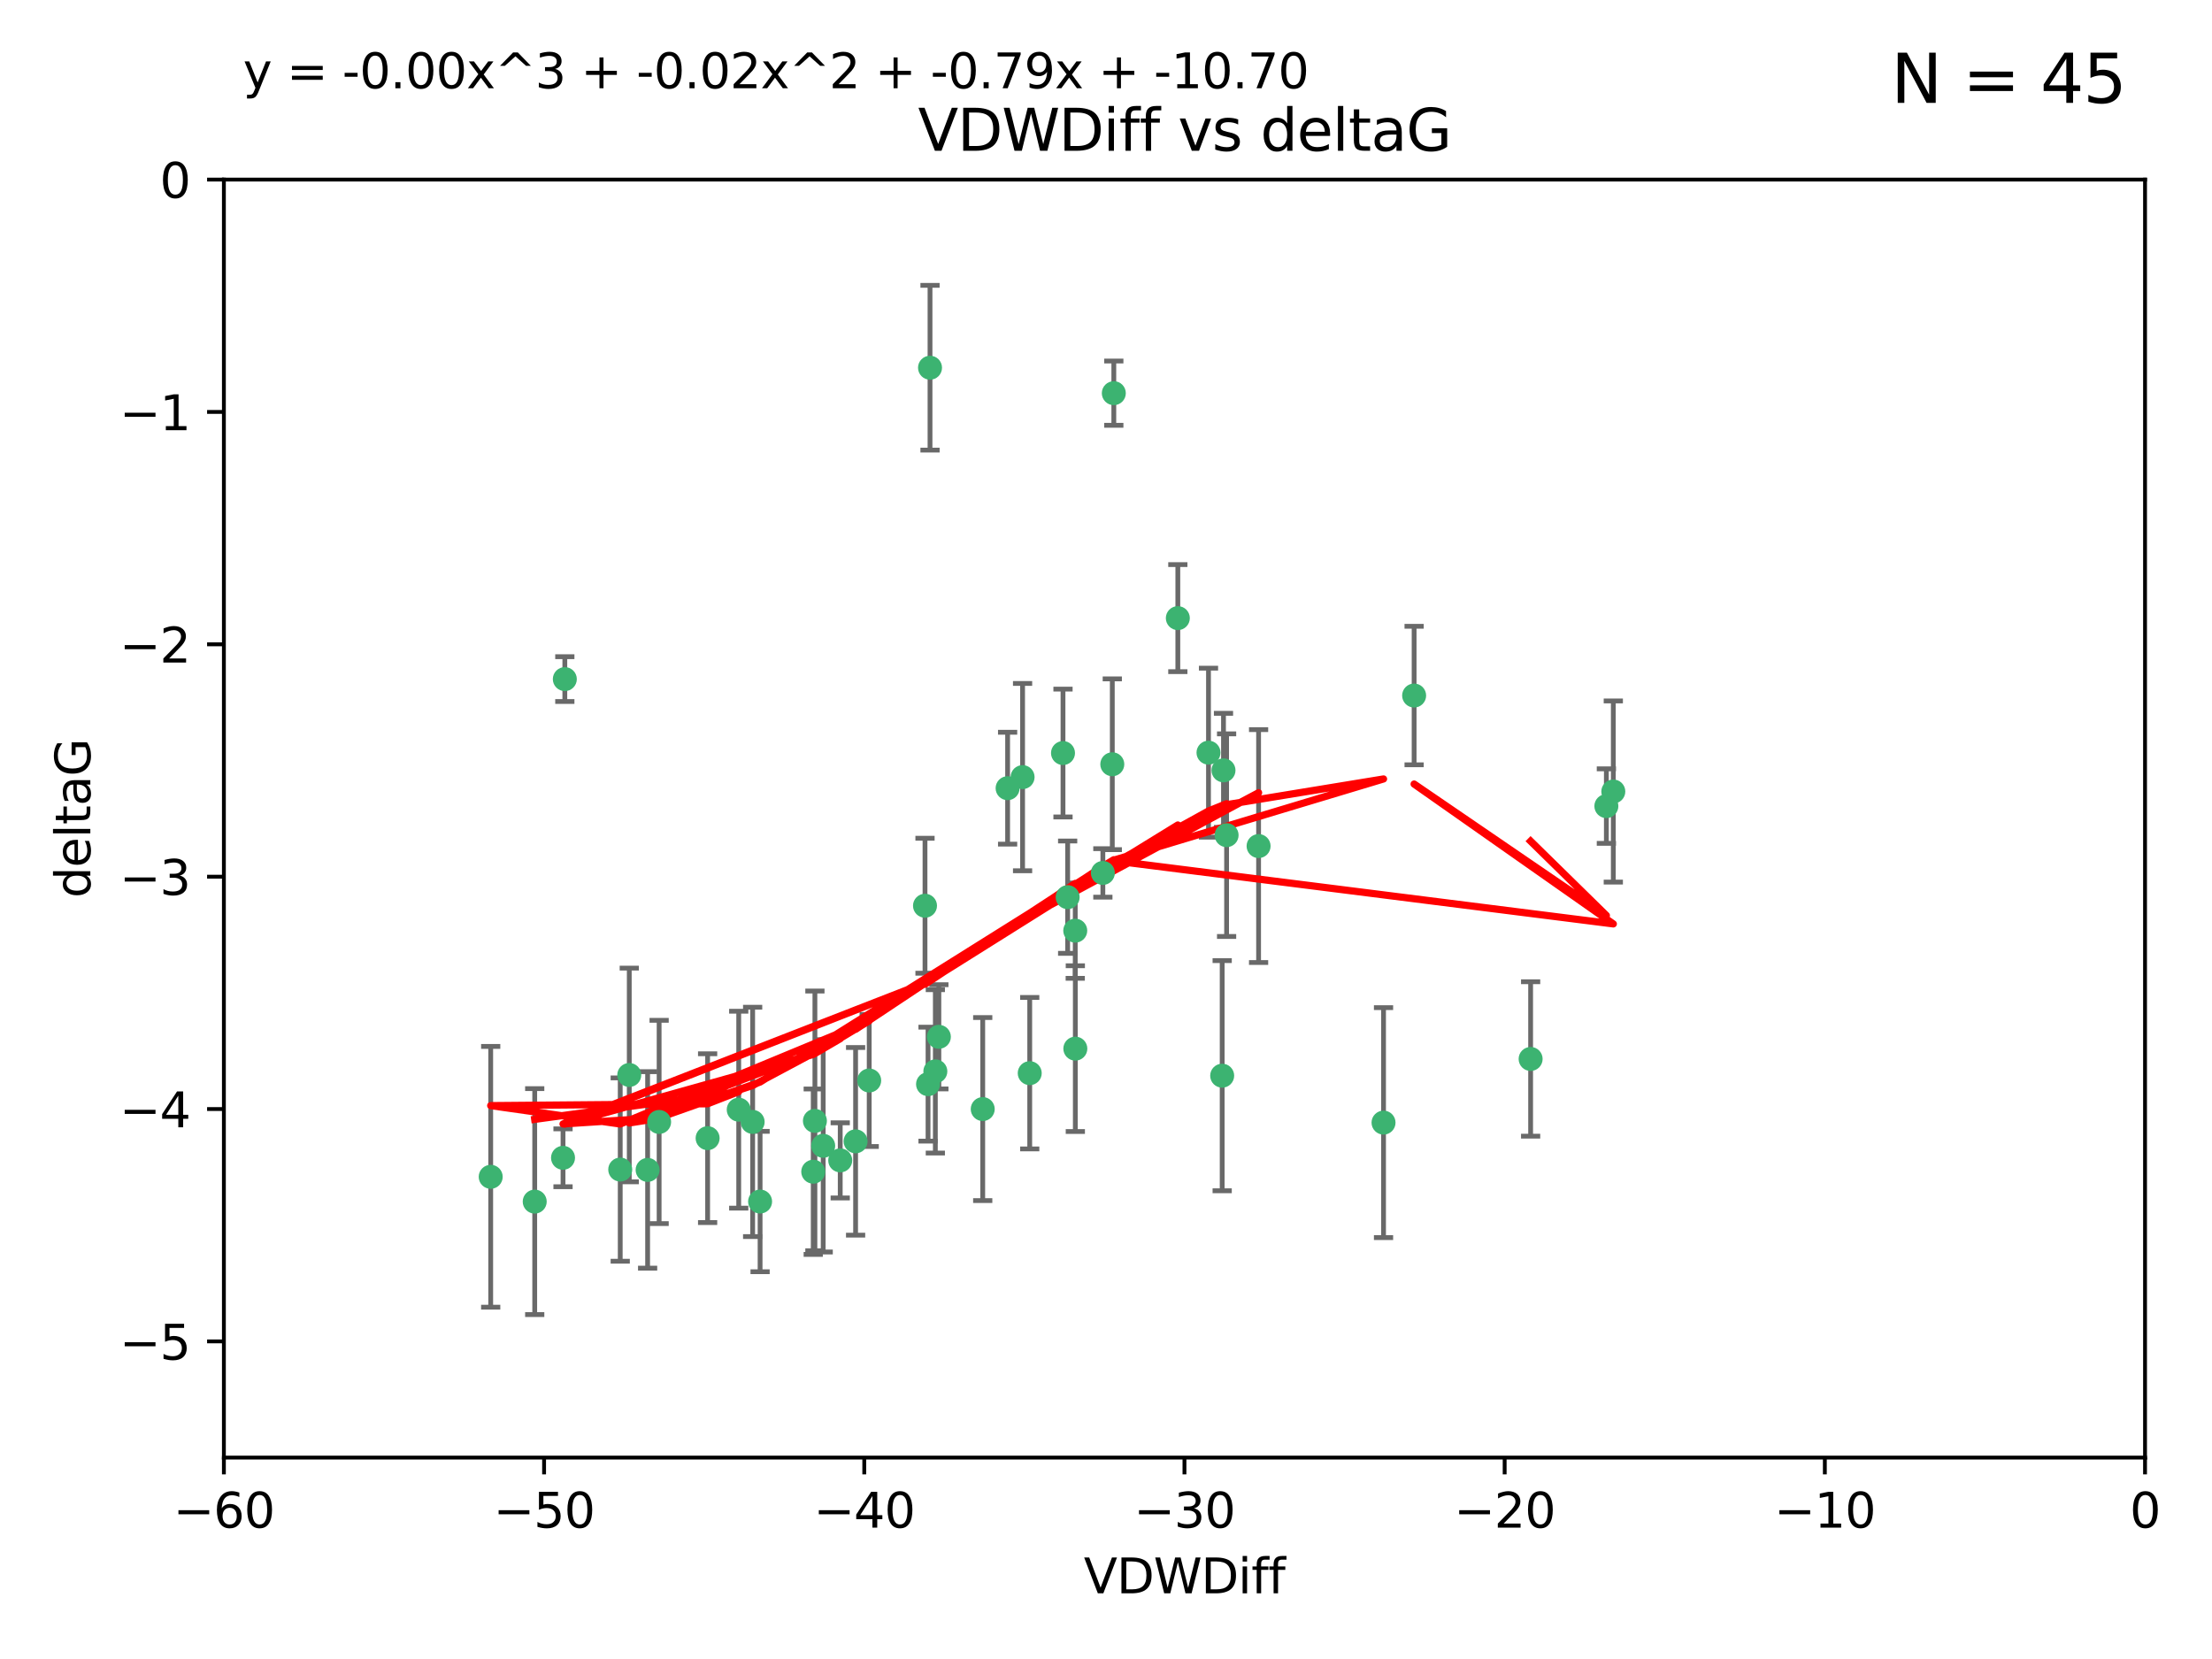 <?xml version="1.0" encoding="utf-8" standalone="no"?>
<!DOCTYPE svg PUBLIC "-//W3C//DTD SVG 1.1//EN"
  "http://www.w3.org/Graphics/SVG/1.1/DTD/svg11.dtd">
<svg xmlns:xlink="http://www.w3.org/1999/xlink" width="460.8pt" height="345.6pt" viewBox="0 0 460.8 345.6" xmlns="http://www.w3.org/2000/svg" version="1.1">
 <defs>
  <style type="text/css">*{stroke-linejoin: round; stroke-linecap: butt}</style>
 </defs>
 <g id="figure_1">
  <g id="patch_1">
   <path d="M 0 345.6 
L 460.8 345.6 
L 460.8 0 
L 0 0 
z
" style="fill: #ffffff"/>
  </g>
  <g id="axes_1">
   <g id="patch_2">
    <path d="M 46.64 303.64 
L 446.85 303.64 
L 446.85 37.411 
L 46.64 37.411 
z
" style="fill: #ffffff"/>
   </g>
   <g id="PathCollection_1">
    <defs>
     <path id="mf49e518499" d="M 0 1.118 
C 0.297 1.118 0.581 1 0.791 0.791 
C 1 0.581 1.118 0.297 1.118 0 
C 1.118 -0.297 1 -0.581 0.791 -0.791 
C 0.581 -1 0.297 -1.118 0 -1.118 
C -0.297 -1.118 -0.581 -1 -0.791 -0.791 
C -1 -0.581 -1.118 -0.297 -1.118 0 
C -1.118 0.297 -1 0.581 -0.791 0.791 
C -0.581 1 -0.297 1.118 0 1.118 
z
" style="stroke: #3cb371"/>
    </defs>
    <g clip-path="url(#pdf8c1ed441)">
     <use xlink:href="#mf49e518499" x="111.391" y="250.316" style="fill: #3cb371; stroke: #3cb371"/>
     <use xlink:href="#mf49e518499" x="153.89" y="231.167" style="fill: #3cb371; stroke: #3cb371"/>
     <use xlink:href="#mf49e518499" x="147.41" y="237.101" style="fill: #3cb371; stroke: #3cb371"/>
     <use xlink:href="#mf49e518499" x="102.222" y="245.151" style="fill: #3cb371; stroke: #3cb371"/>
     <use xlink:href="#mf49e518499" x="129.205" y="243.641" style="fill: #3cb371; stroke: #3cb371"/>
     <use xlink:href="#mf49e518499" x="181.071" y="225.088" style="fill: #3cb371; stroke: #3cb371"/>
     <use xlink:href="#mf49e518499" x="169.761" y="233.502" style="fill: #3cb371; stroke: #3cb371"/>
     <use xlink:href="#mf49e518499" x="171.486" y="238.695" style="fill: #3cb371; stroke: #3cb371"/>
     <use xlink:href="#mf49e518499" x="131.089" y="223.937" style="fill: #3cb371; stroke: #3cb371"/>
     <use xlink:href="#mf49e518499" x="134.911" y="243.713" style="fill: #3cb371; stroke: #3cb371"/>
     <use xlink:href="#mf49e518499" x="156.79" y="233.712" style="fill: #3cb371; stroke: #3cb371"/>
     <use xlink:href="#mf49e518499" x="175.035" y="241.73" style="fill: #3cb371; stroke: #3cb371"/>
     <use xlink:href="#mf49e518499" x="169.413" y="244.088" style="fill: #3cb371; stroke: #3cb371"/>
     <use xlink:href="#mf49e518499" x="117.663" y="141.469" style="fill: #3cb371; stroke: #3cb371"/>
     <use xlink:href="#mf49e518499" x="193.74" y="76.602" style="fill: #3cb371; stroke: #3cb371"/>
     <use xlink:href="#mf49e518499" x="117.288" y="241.193" style="fill: #3cb371; stroke: #3cb371"/>
     <use xlink:href="#mf49e518499" x="137.308" y="233.723" style="fill: #3cb371; stroke: #3cb371"/>
     <use xlink:href="#mf49e518499" x="158.341" y="250.302" style="fill: #3cb371; stroke: #3cb371"/>
     <use xlink:href="#mf49e518499" x="214.511" y="223.559" style="fill: #3cb371; stroke: #3cb371"/>
     <use xlink:href="#mf49e518499" x="223.993" y="193.873" style="fill: #3cb371; stroke: #3cb371"/>
     <use xlink:href="#mf49e518499" x="178.237" y="237.76" style="fill: #3cb371; stroke: #3cb371"/>
     <use xlink:href="#mf49e518499" x="224.011" y="218.451" style="fill: #3cb371; stroke: #3cb371"/>
     <use xlink:href="#mf49e518499" x="193.329" y="225.849" style="fill: #3cb371; stroke: #3cb371"/>
     <use xlink:href="#mf49e518499" x="204.72" y="231.04" style="fill: #3cb371; stroke: #3cb371"/>
     <use xlink:href="#mf49e518499" x="245.364" y="128.766" style="fill: #3cb371; stroke: #3cb371"/>
     <use xlink:href="#mf49e518499" x="195.583" y="215.989" style="fill: #3cb371; stroke: #3cb371"/>
     <use xlink:href="#mf49e518499" x="209.904" y="164.196" style="fill: #3cb371; stroke: #3cb371"/>
     <use xlink:href="#mf49e518499" x="262.187" y="176.253" style="fill: #3cb371; stroke: #3cb371"/>
     <use xlink:href="#mf49e518499" x="213.022" y="161.887" style="fill: #3cb371; stroke: #3cb371"/>
     <use xlink:href="#mf49e518499" x="232.028" y="81.905" style="fill: #3cb371; stroke: #3cb371"/>
     <use xlink:href="#mf49e518499" x="229.746" y="181.846" style="fill: #3cb371; stroke: #3cb371"/>
     <use xlink:href="#mf49e518499" x="192.695" y="188.681" style="fill: #3cb371; stroke: #3cb371"/>
     <use xlink:href="#mf49e518499" x="194.849" y="223.183" style="fill: #3cb371; stroke: #3cb371"/>
     <use xlink:href="#mf49e518499" x="221.442" y="156.873" style="fill: #3cb371; stroke: #3cb371"/>
     <use xlink:href="#mf49e518499" x="251.752" y="156.793" style="fill: #3cb371; stroke: #3cb371"/>
     <use xlink:href="#mf49e518499" x="255.522" y="173.979" style="fill: #3cb371; stroke: #3cb371"/>
     <use xlink:href="#mf49e518499" x="222.412" y="186.895" style="fill: #3cb371; stroke: #3cb371"/>
     <use xlink:href="#mf49e518499" x="254.876" y="160.478" style="fill: #3cb371; stroke: #3cb371"/>
     <use xlink:href="#mf49e518499" x="254.602" y="224.085" style="fill: #3cb371; stroke: #3cb371"/>
     <use xlink:href="#mf49e518499" x="288.215" y="233.861" style="fill: #3cb371; stroke: #3cb371"/>
     <use xlink:href="#mf49e518499" x="231.711" y="159.21" style="fill: #3cb371; stroke: #3cb371"/>
     <use xlink:href="#mf49e518499" x="336.082" y="164.886" style="fill: #3cb371; stroke: #3cb371"/>
     <use xlink:href="#mf49e518499" x="294.588" y="144.894" style="fill: #3cb371; stroke: #3cb371"/>
     <use xlink:href="#mf49e518499" x="334.635" y="167.925" style="fill: #3cb371; stroke: #3cb371"/>
     <use xlink:href="#mf49e518499" x="318.857" y="220.6" style="fill: #3cb371; stroke: #3cb371"/>
    </g>
   </g>
   <g id="matplotlib.axis_1">
    <g id="xtick_1">
     <g id="line2d_1">
      <defs>
       <path id="m0e0f284048" d="M 0 0 
L 0 3.5 
" style="stroke: #000000; stroke-width: 0.8"/>
      </defs>
      <g>
       <use xlink:href="#m0e0f284048" x="46.64" y="303.64" style="stroke: #000000; stroke-width: 0.8"/>
      </g>
     </g>
     <g id="text_1">
      <!-- −60 -->
      <g transform="translate(36.088 318.238)scale(0.1 -0.1)">
       <defs>
        <path id="DejaVuSans-2212" d="M 678 2272 
L 4684 2272 
L 4684 1741 
L 678 1741 
L 678 2272 
z
" transform="scale(0.016)"/>
        <path id="DejaVuSans-36" d="M 2113 2584 
Q 1688 2584 1439 2293 
Q 1191 2003 1191 1497 
Q 1191 994 1439 701 
Q 1688 409 2113 409 
Q 2538 409 2786 701 
Q 3034 994 3034 1497 
Q 3034 2003 2786 2293 
Q 2538 2584 2113 2584 
z
M 3366 4563 
L 3366 3988 
Q 3128 4100 2886 4159 
Q 2644 4219 2406 4219 
Q 1781 4219 1451 3797 
Q 1122 3375 1075 2522 
Q 1259 2794 1537 2939 
Q 1816 3084 2150 3084 
Q 2853 3084 3261 2657 
Q 3669 2231 3669 1497 
Q 3669 778 3244 343 
Q 2819 -91 2113 -91 
Q 1303 -91 875 529 
Q 447 1150 447 2328 
Q 447 3434 972 4092 
Q 1497 4750 2381 4750 
Q 2619 4750 2861 4703 
Q 3103 4656 3366 4563 
z
" transform="scale(0.016)"/>
        <path id="DejaVuSans-30" d="M 2034 4250 
Q 1547 4250 1301 3770 
Q 1056 3291 1056 2328 
Q 1056 1369 1301 889 
Q 1547 409 2034 409 
Q 2525 409 2770 889 
Q 3016 1369 3016 2328 
Q 3016 3291 2770 3770 
Q 2525 4250 2034 4250 
z
M 2034 4750 
Q 2819 4750 3233 4129 
Q 3647 3509 3647 2328 
Q 3647 1150 3233 529 
Q 2819 -91 2034 -91 
Q 1250 -91 836 529 
Q 422 1150 422 2328 
Q 422 3509 836 4129 
Q 1250 4750 2034 4750 
z
" transform="scale(0.016)"/>
       </defs>
       <use xlink:href="#DejaVuSans-2212"/>
       <use xlink:href="#DejaVuSans-36" x="83.789"/>
       <use xlink:href="#DejaVuSans-30" x="147.412"/>
      </g>
     </g>
    </g>
    <g id="xtick_2">
     <g id="line2d_2">
      <g>
       <use xlink:href="#m0e0f284048" x="113.342" y="303.64" style="stroke: #000000; stroke-width: 0.8"/>
      </g>
     </g>
     <g id="text_2">
      <!-- −50 -->
      <g transform="translate(102.789 318.238)scale(0.1 -0.1)">
       <defs>
        <path id="DejaVuSans-35" d="M 691 4666 
L 3169 4666 
L 3169 4134 
L 1269 4134 
L 1269 2991 
Q 1406 3038 1543 3061 
Q 1681 3084 1819 3084 
Q 2600 3084 3056 2656 
Q 3513 2228 3513 1497 
Q 3513 744 3044 326 
Q 2575 -91 1722 -91 
Q 1428 -91 1123 -41 
Q 819 9 494 109 
L 494 744 
Q 775 591 1075 516 
Q 1375 441 1709 441 
Q 2250 441 2565 725 
Q 2881 1009 2881 1497 
Q 2881 1984 2565 2268 
Q 2250 2553 1709 2553 
Q 1456 2553 1204 2497 
Q 953 2441 691 2322 
L 691 4666 
z
" transform="scale(0.016)"/>
       </defs>
       <use xlink:href="#DejaVuSans-2212"/>
       <use xlink:href="#DejaVuSans-35" x="83.789"/>
       <use xlink:href="#DejaVuSans-30" x="147.412"/>
      </g>
     </g>
    </g>
    <g id="xtick_3">
     <g id="line2d_3">
      <g>
       <use xlink:href="#m0e0f284048" x="180.043" y="303.64" style="stroke: #000000; stroke-width: 0.8"/>
      </g>
     </g>
     <g id="text_3">
      <!-- −40 -->
      <g transform="translate(169.491 318.238)scale(0.1 -0.1)">
       <defs>
        <path id="DejaVuSans-34" d="M 2419 4116 
L 825 1625 
L 2419 1625 
L 2419 4116 
z
M 2253 4666 
L 3047 4666 
L 3047 1625 
L 3713 1625 
L 3713 1100 
L 3047 1100 
L 3047 0 
L 2419 0 
L 2419 1100 
L 313 1100 
L 313 1709 
L 2253 4666 
z
" transform="scale(0.016)"/>
       </defs>
       <use xlink:href="#DejaVuSans-2212"/>
       <use xlink:href="#DejaVuSans-34" x="83.789"/>
       <use xlink:href="#DejaVuSans-30" x="147.412"/>
      </g>
     </g>
    </g>
    <g id="xtick_4">
     <g id="line2d_4">
      <g>
       <use xlink:href="#m0e0f284048" x="246.745" y="303.64" style="stroke: #000000; stroke-width: 0.8"/>
      </g>
     </g>
     <g id="text_4">
      <!-- −30 -->
      <g transform="translate(236.193 318.238)scale(0.1 -0.1)">
       <defs>
        <path id="DejaVuSans-33" d="M 2597 2516 
Q 3050 2419 3304 2112 
Q 3559 1806 3559 1356 
Q 3559 666 3084 287 
Q 2609 -91 1734 -91 
Q 1441 -91 1130 -33 
Q 819 25 488 141 
L 488 750 
Q 750 597 1062 519 
Q 1375 441 1716 441 
Q 2309 441 2620 675 
Q 2931 909 2931 1356 
Q 2931 1769 2642 2001 
Q 2353 2234 1838 2234 
L 1294 2234 
L 1294 2753 
L 1863 2753 
Q 2328 2753 2575 2939 
Q 2822 3125 2822 3475 
Q 2822 3834 2567 4026 
Q 2313 4219 1838 4219 
Q 1578 4219 1281 4162 
Q 984 4106 628 3988 
L 628 4550 
Q 988 4650 1302 4700 
Q 1616 4750 1894 4750 
Q 2613 4750 3031 4423 
Q 3450 4097 3450 3541 
Q 3450 3153 3228 2886 
Q 3006 2619 2597 2516 
z
" transform="scale(0.016)"/>
       </defs>
       <use xlink:href="#DejaVuSans-2212"/>
       <use xlink:href="#DejaVuSans-33" x="83.789"/>
       <use xlink:href="#DejaVuSans-30" x="147.412"/>
      </g>
     </g>
    </g>
    <g id="xtick_5">
     <g id="line2d_5">
      <g>
       <use xlink:href="#m0e0f284048" x="313.447" y="303.64" style="stroke: #000000; stroke-width: 0.8"/>
      </g>
     </g>
     <g id="text_5">
      <!-- −20 -->
      <g transform="translate(302.894 318.238)scale(0.1 -0.1)">
       <defs>
        <path id="DejaVuSans-32" d="M 1228 531 
L 3431 531 
L 3431 0 
L 469 0 
L 469 531 
Q 828 903 1448 1529 
Q 2069 2156 2228 2338 
Q 2531 2678 2651 2914 
Q 2772 3150 2772 3378 
Q 2772 3750 2511 3984 
Q 2250 4219 1831 4219 
Q 1534 4219 1204 4116 
Q 875 4013 500 3803 
L 500 4441 
Q 881 4594 1212 4672 
Q 1544 4750 1819 4750 
Q 2544 4750 2975 4387 
Q 3406 4025 3406 3419 
Q 3406 3131 3298 2873 
Q 3191 2616 2906 2266 
Q 2828 2175 2409 1742 
Q 1991 1309 1228 531 
z
" transform="scale(0.016)"/>
       </defs>
       <use xlink:href="#DejaVuSans-2212"/>
       <use xlink:href="#DejaVuSans-32" x="83.789"/>
       <use xlink:href="#DejaVuSans-30" x="147.412"/>
      </g>
     </g>
    </g>
    <g id="xtick_6">
     <g id="line2d_6">
      <g>
       <use xlink:href="#m0e0f284048" x="380.148" y="303.64" style="stroke: #000000; stroke-width: 0.8"/>
      </g>
     </g>
     <g id="text_6">
      <!-- −10 -->
      <g transform="translate(369.596 318.238)scale(0.1 -0.1)">
       <defs>
        <path id="DejaVuSans-31" d="M 794 531 
L 1825 531 
L 1825 4091 
L 703 3866 
L 703 4441 
L 1819 4666 
L 2450 4666 
L 2450 531 
L 3481 531 
L 3481 0 
L 794 0 
L 794 531 
z
" transform="scale(0.016)"/>
       </defs>
       <use xlink:href="#DejaVuSans-2212"/>
       <use xlink:href="#DejaVuSans-31" x="83.789"/>
       <use xlink:href="#DejaVuSans-30" x="147.412"/>
      </g>
     </g>
    </g>
    <g id="xtick_7">
     <g id="line2d_7">
      <g>
       <use xlink:href="#m0e0f284048" x="446.85" y="303.64" style="stroke: #000000; stroke-width: 0.8"/>
      </g>
     </g>
     <g id="text_7">
      <!-- 0 -->
      <g transform="translate(443.669 318.238)scale(0.1 -0.1)">
       <use xlink:href="#DejaVuSans-30"/>
      </g>
     </g>
    </g>
    <g id="text_8">
     <!-- VDWDiff -->
     <g transform="translate(225.772 331.917)scale(0.1 -0.1)">
      <defs>
       <path id="DejaVuSans-56" d="M 1831 0 
L 50 4666 
L 709 4666 
L 2188 738 
L 3669 4666 
L 4325 4666 
L 2547 0 
L 1831 0 
z
" transform="scale(0.016)"/>
       <path id="DejaVuSans-44" d="M 1259 4147 
L 1259 519 
L 2022 519 
Q 2988 519 3436 956 
Q 3884 1394 3884 2338 
Q 3884 3275 3436 3711 
Q 2988 4147 2022 4147 
L 1259 4147 
z
M 628 4666 
L 1925 4666 
Q 3281 4666 3915 4102 
Q 4550 3538 4550 2338 
Q 4550 1131 3912 565 
Q 3275 0 1925 0 
L 628 0 
L 628 4666 
z
" transform="scale(0.016)"/>
       <path id="DejaVuSans-57" d="M 213 4666 
L 850 4666 
L 1831 722 
L 2809 4666 
L 3519 4666 
L 4500 722 
L 5478 4666 
L 6119 4666 
L 4947 0 
L 4153 0 
L 3169 4050 
L 2175 0 
L 1381 0 
L 213 4666 
z
" transform="scale(0.016)"/>
       <path id="DejaVuSans-69" d="M 603 3500 
L 1178 3500 
L 1178 0 
L 603 0 
L 603 3500 
z
M 603 4863 
L 1178 4863 
L 1178 4134 
L 603 4134 
L 603 4863 
z
" transform="scale(0.016)"/>
       <path id="DejaVuSans-66" d="M 2375 4863 
L 2375 4384 
L 1825 4384 
Q 1516 4384 1395 4259 
Q 1275 4134 1275 3809 
L 1275 3500 
L 2222 3500 
L 2222 3053 
L 1275 3053 
L 1275 0 
L 697 0 
L 697 3053 
L 147 3053 
L 147 3500 
L 697 3500 
L 697 3744 
Q 697 4328 969 4595 
Q 1241 4863 1831 4863 
L 2375 4863 
z
" transform="scale(0.016)"/>
      </defs>
      <use xlink:href="#DejaVuSans-56"/>
      <use xlink:href="#DejaVuSans-44" x="68.408"/>
      <use xlink:href="#DejaVuSans-57" x="145.41"/>
      <use xlink:href="#DejaVuSans-44" x="244.287"/>
      <use xlink:href="#DejaVuSans-69" x="321.289"/>
      <use xlink:href="#DejaVuSans-66" x="349.072"/>
      <use xlink:href="#DejaVuSans-66" x="384.277"/>
     </g>
    </g>
   </g>
   <g id="matplotlib.axis_2">
    <g id="ytick_1">
     <g id="line2d_8">
      <defs>
       <path id="m5ac6e32441" d="M 0 0 
L -3.5 0 
" style="stroke: #000000; stroke-width: 0.8"/>
      </defs>
      <g>
       <use xlink:href="#m5ac6e32441" x="46.64" y="279.437" style="stroke: #000000; stroke-width: 0.8"/>
      </g>
     </g>
     <g id="text_9">
      <!-- −5 -->
      <g transform="translate(24.898 283.237)scale(0.1 -0.1)">
       <use xlink:href="#DejaVuSans-2212"/>
       <use xlink:href="#DejaVuSans-35" x="83.789"/>
      </g>
     </g>
    </g>
    <g id="ytick_2">
     <g id="line2d_9">
      <g>
       <use xlink:href="#m5ac6e32441" x="46.64" y="231.032" style="stroke: #000000; stroke-width: 0.8"/>
      </g>
     </g>
     <g id="text_10">
      <!-- −4 -->
      <g transform="translate(24.898 234.831)scale(0.1 -0.1)">
       <use xlink:href="#DejaVuSans-2212"/>
       <use xlink:href="#DejaVuSans-34" x="83.789"/>
      </g>
     </g>
    </g>
    <g id="ytick_3">
     <g id="line2d_10">
      <g>
       <use xlink:href="#m5ac6e32441" x="46.64" y="182.627" style="stroke: #000000; stroke-width: 0.8"/>
      </g>
     </g>
     <g id="text_11">
      <!-- −3 -->
      <g transform="translate(24.898 186.426)scale(0.1 -0.1)">
       <use xlink:href="#DejaVuSans-2212"/>
       <use xlink:href="#DejaVuSans-33" x="83.789"/>
      </g>
     </g>
    </g>
    <g id="ytick_4">
     <g id="line2d_11">
      <g>
       <use xlink:href="#m5ac6e32441" x="46.64" y="134.222" style="stroke: #000000; stroke-width: 0.8"/>
      </g>
     </g>
     <g id="text_12">
      <!-- −2 -->
      <g transform="translate(24.898 138.021)scale(0.1 -0.1)">
       <use xlink:href="#DejaVuSans-2212"/>
       <use xlink:href="#DejaVuSans-32" x="83.789"/>
      </g>
     </g>
    </g>
    <g id="ytick_5">
     <g id="line2d_12">
      <g>
       <use xlink:href="#m5ac6e32441" x="46.64" y="85.816" style="stroke: #000000; stroke-width: 0.8"/>
      </g>
     </g>
     <g id="text_13">
      <!-- −1 -->
      <g transform="translate(24.898 89.616)scale(0.1 -0.1)">
       <use xlink:href="#DejaVuSans-2212"/>
       <use xlink:href="#DejaVuSans-31" x="83.789"/>
      </g>
     </g>
    </g>
    <g id="ytick_6">
     <g id="line2d_13">
      <g>
       <use xlink:href="#m5ac6e32441" x="46.64" y="37.411" style="stroke: #000000; stroke-width: 0.8"/>
      </g>
     </g>
     <g id="text_14">
      <!-- 0 -->
      <g transform="translate(33.278 41.21)scale(0.1 -0.1)">
       <use xlink:href="#DejaVuSans-30"/>
      </g>
     </g>
    </g>
    <g id="text_15">
     <!-- deltaG -->
     <g transform="translate(18.818 187.064)rotate(-90)scale(0.1 -0.1)">
      <defs>
       <path id="DejaVuSans-64" d="M 2906 2969 
L 2906 4863 
L 3481 4863 
L 3481 0 
L 2906 0 
L 2906 525 
Q 2725 213 2448 61 
Q 2172 -91 1784 -91 
Q 1150 -91 751 415 
Q 353 922 353 1747 
Q 353 2572 751 3078 
Q 1150 3584 1784 3584 
Q 2172 3584 2448 3432 
Q 2725 3281 2906 2969 
z
M 947 1747 
Q 947 1113 1208 752 
Q 1469 391 1925 391 
Q 2381 391 2643 752 
Q 2906 1113 2906 1747 
Q 2906 2381 2643 2742 
Q 2381 3103 1925 3103 
Q 1469 3103 1208 2742 
Q 947 2381 947 1747 
z
" transform="scale(0.016)"/>
       <path id="DejaVuSans-65" d="M 3597 1894 
L 3597 1613 
L 953 1613 
Q 991 1019 1311 708 
Q 1631 397 2203 397 
Q 2534 397 2845 478 
Q 3156 559 3463 722 
L 3463 178 
Q 3153 47 2828 -22 
Q 2503 -91 2169 -91 
Q 1331 -91 842 396 
Q 353 884 353 1716 
Q 353 2575 817 3079 
Q 1281 3584 2069 3584 
Q 2775 3584 3186 3129 
Q 3597 2675 3597 1894 
z
M 3022 2063 
Q 3016 2534 2758 2815 
Q 2500 3097 2075 3097 
Q 1594 3097 1305 2825 
Q 1016 2553 972 2059 
L 3022 2063 
z
" transform="scale(0.016)"/>
       <path id="DejaVuSans-6c" d="M 603 4863 
L 1178 4863 
L 1178 0 
L 603 0 
L 603 4863 
z
" transform="scale(0.016)"/>
       <path id="DejaVuSans-74" d="M 1172 4494 
L 1172 3500 
L 2356 3500 
L 2356 3053 
L 1172 3053 
L 1172 1153 
Q 1172 725 1289 603 
Q 1406 481 1766 481 
L 2356 481 
L 2356 0 
L 1766 0 
Q 1100 0 847 248 
Q 594 497 594 1153 
L 594 3053 
L 172 3053 
L 172 3500 
L 594 3500 
L 594 4494 
L 1172 4494 
z
" transform="scale(0.016)"/>
       <path id="DejaVuSans-61" d="M 2194 1759 
Q 1497 1759 1228 1600 
Q 959 1441 959 1056 
Q 959 750 1161 570 
Q 1363 391 1709 391 
Q 2188 391 2477 730 
Q 2766 1069 2766 1631 
L 2766 1759 
L 2194 1759 
z
M 3341 1997 
L 3341 0 
L 2766 0 
L 2766 531 
Q 2569 213 2275 61 
Q 1981 -91 1556 -91 
Q 1019 -91 701 211 
Q 384 513 384 1019 
Q 384 1609 779 1909 
Q 1175 2209 1959 2209 
L 2766 2209 
L 2766 2266 
Q 2766 2663 2505 2880 
Q 2244 3097 1772 3097 
Q 1472 3097 1187 3025 
Q 903 2953 641 2809 
L 641 3341 
Q 956 3463 1253 3523 
Q 1550 3584 1831 3584 
Q 2591 3584 2966 3190 
Q 3341 2797 3341 1997 
z
" transform="scale(0.016)"/>
       <path id="DejaVuSans-47" d="M 3809 666 
L 3809 1919 
L 2778 1919 
L 2778 2438 
L 4434 2438 
L 4434 434 
Q 4069 175 3628 42 
Q 3188 -91 2688 -91 
Q 1594 -91 976 548 
Q 359 1188 359 2328 
Q 359 3472 976 4111 
Q 1594 4750 2688 4750 
Q 3144 4750 3555 4637 
Q 3966 4525 4313 4306 
L 4313 3634 
Q 3963 3931 3569 4081 
Q 3175 4231 2741 4231 
Q 1884 4231 1454 3753 
Q 1025 3275 1025 2328 
Q 1025 1384 1454 906 
Q 1884 428 2741 428 
Q 3075 428 3337 486 
Q 3600 544 3809 666 
z
" transform="scale(0.016)"/>
      </defs>
      <use xlink:href="#DejaVuSans-64"/>
      <use xlink:href="#DejaVuSans-65" x="63.477"/>
      <use xlink:href="#DejaVuSans-6c" x="125"/>
      <use xlink:href="#DejaVuSans-74" x="152.783"/>
      <use xlink:href="#DejaVuSans-61" x="191.992"/>
      <use xlink:href="#DejaVuSans-47" x="253.271"/>
     </g>
    </g>
   </g>
   <g id="LineCollection_1">
    <path d="M 111.391 273.851 
L 111.391 226.78 
" clip-path="url(#pdf8c1ed441)" style="fill: none; stroke: #696969"/>
    <path d="M 153.89 251.678 
L 153.89 210.656 
" clip-path="url(#pdf8c1ed441)" style="fill: none; stroke: #696969"/>
    <path d="M 147.41 254.682 
L 147.41 219.519 
" clip-path="url(#pdf8c1ed441)" style="fill: none; stroke: #696969"/>
    <path d="M 102.222 272.312 
L 102.222 217.99 
" clip-path="url(#pdf8c1ed441)" style="fill: none; stroke: #696969"/>
    <path d="M 129.205 262.737 
L 129.205 224.544 
" clip-path="url(#pdf8c1ed441)" style="fill: none; stroke: #696969"/>
    <path d="M 181.071 238.836 
L 181.071 211.34 
" clip-path="url(#pdf8c1ed441)" style="fill: none; stroke: #696969"/>
    <path d="M 169.761 260.554 
L 169.761 206.45 
" clip-path="url(#pdf8c1ed441)" style="fill: none; stroke: #696969"/>
    <path d="M 171.486 260.812 
L 171.486 216.578 
" clip-path="url(#pdf8c1ed441)" style="fill: none; stroke: #696969"/>
    <path d="M 131.089 246.2 
L 131.089 201.674 
" clip-path="url(#pdf8c1ed441)" style="fill: none; stroke: #696969"/>
    <path d="M 134.911 264.178 
L 134.911 223.248 
" clip-path="url(#pdf8c1ed441)" style="fill: none; stroke: #696969"/>
    <path d="M 156.79 257.598 
L 156.79 209.826 
" clip-path="url(#pdf8c1ed441)" style="fill: none; stroke: #696969"/>
    <path d="M 175.035 249.557 
L 175.035 233.903 
" clip-path="url(#pdf8c1ed441)" style="fill: none; stroke: #696969"/>
    <path d="M 169.413 261.318 
L 169.413 226.858 
" clip-path="url(#pdf8c1ed441)" style="fill: none; stroke: #696969"/>
    <path d="M 117.663 146.137 
L 117.663 136.802 
" clip-path="url(#pdf8c1ed441)" style="fill: none; stroke: #696969"/>
    <path d="M 193.74 93.762 
L 193.74 59.442 
" clip-path="url(#pdf8c1ed441)" style="fill: none; stroke: #696969"/>
    <path d="M 117.288 247.22 
L 117.288 235.166 
" clip-path="url(#pdf8c1ed441)" style="fill: none; stroke: #696969"/>
    <path d="M 137.308 254.896 
L 137.308 212.549 
" clip-path="url(#pdf8c1ed441)" style="fill: none; stroke: #696969"/>
    <path d="M 158.341 264.925 
L 158.341 235.679 
" clip-path="url(#pdf8c1ed441)" style="fill: none; stroke: #696969"/>
    <path d="M 214.511 239.336 
L 214.511 207.781 
" clip-path="url(#pdf8c1ed441)" style="fill: none; stroke: #696969"/>
    <path d="M 223.993 203.802 
L 223.993 183.944 
" clip-path="url(#pdf8c1ed441)" style="fill: none; stroke: #696969"/>
    <path d="M 178.237 257.301 
L 178.237 218.218 
" clip-path="url(#pdf8c1ed441)" style="fill: none; stroke: #696969"/>
    <path d="M 224.011 235.713 
L 224.011 201.188 
" clip-path="url(#pdf8c1ed441)" style="fill: none; stroke: #696969"/>
    <path d="M 193.329 237.72 
L 193.329 213.978 
" clip-path="url(#pdf8c1ed441)" style="fill: none; stroke: #696969"/>
    <path d="M 204.72 250.104 
L 204.72 211.975 
" clip-path="url(#pdf8c1ed441)" style="fill: none; stroke: #696969"/>
    <path d="M 245.364 139.92 
L 245.364 117.611 
" clip-path="url(#pdf8c1ed441)" style="fill: none; stroke: #696969"/>
    <path d="M 195.583 226.845 
L 195.583 205.133 
" clip-path="url(#pdf8c1ed441)" style="fill: none; stroke: #696969"/>
    <path d="M 209.904 175.847 
L 209.904 152.545 
" clip-path="url(#pdf8c1ed441)" style="fill: none; stroke: #696969"/>
    <path d="M 262.187 200.512 
L 262.187 151.994 
" clip-path="url(#pdf8c1ed441)" style="fill: none; stroke: #696969"/>
    <path d="M 213.022 181.396 
L 213.022 142.378 
" clip-path="url(#pdf8c1ed441)" style="fill: none; stroke: #696969"/>
    <path d="M 232.028 88.597 
L 232.028 75.213 
" clip-path="url(#pdf8c1ed441)" style="fill: none; stroke: #696969"/>
    <path d="M 229.746 186.895 
L 229.746 176.797 
" clip-path="url(#pdf8c1ed441)" style="fill: none; stroke: #696969"/>
    <path d="M 192.695 202.739 
L 192.695 174.624 
" clip-path="url(#pdf8c1ed441)" style="fill: none; stroke: #696969"/>
    <path d="M 194.849 240.197 
L 194.849 206.168 
" clip-path="url(#pdf8c1ed441)" style="fill: none; stroke: #696969"/>
    <path d="M 221.442 170.189 
L 221.442 143.557 
" clip-path="url(#pdf8c1ed441)" style="fill: none; stroke: #696969"/>
    <path d="M 251.752 174.39 
L 251.752 139.196 
" clip-path="url(#pdf8c1ed441)" style="fill: none; stroke: #696969"/>
    <path d="M 255.522 195.085 
L 255.522 152.873 
" clip-path="url(#pdf8c1ed441)" style="fill: none; stroke: #696969"/>
    <path d="M 222.412 198.597 
L 222.412 175.193 
" clip-path="url(#pdf8c1ed441)" style="fill: none; stroke: #696969"/>
    <path d="M 254.876 172.358 
L 254.876 148.597 
" clip-path="url(#pdf8c1ed441)" style="fill: none; stroke: #696969"/>
    <path d="M 254.602 248.056 
L 254.602 200.114 
" clip-path="url(#pdf8c1ed441)" style="fill: none; stroke: #696969"/>
    <path d="M 288.215 257.815 
L 288.215 209.906 
" clip-path="url(#pdf8c1ed441)" style="fill: none; stroke: #696969"/>
    <path d="M 231.711 176.996 
L 231.711 141.423 
" clip-path="url(#pdf8c1ed441)" style="fill: none; stroke: #696969"/>
    <path d="M 336.082 183.754 
L 336.082 146.019 
" clip-path="url(#pdf8c1ed441)" style="fill: none; stroke: #696969"/>
    <path d="M 294.588 159.319 
L 294.588 130.469 
" clip-path="url(#pdf8c1ed441)" style="fill: none; stroke: #696969"/>
    <path d="M 334.635 175.69 
L 334.635 160.161 
" clip-path="url(#pdf8c1ed441)" style="fill: none; stroke: #696969"/>
    <path d="M 318.857 236.686 
L 318.857 204.513 
" clip-path="url(#pdf8c1ed441)" style="fill: none; stroke: #696969"/>
   </g>
   <g id="line2d_14">
    <defs>
     <path id="md9a427dca7" d="M 2 0 
L -2 -0 
" style="stroke: #696969"/>
    </defs>
    <g clip-path="url(#pdf8c1ed441)">
     <use xlink:href="#md9a427dca7" x="111.391" y="273.851" style="fill: #696969; stroke: #696969"/>
     <use xlink:href="#md9a427dca7" x="153.89" y="251.678" style="fill: #696969; stroke: #696969"/>
     <use xlink:href="#md9a427dca7" x="147.41" y="254.682" style="fill: #696969; stroke: #696969"/>
     <use xlink:href="#md9a427dca7" x="102.222" y="272.312" style="fill: #696969; stroke: #696969"/>
     <use xlink:href="#md9a427dca7" x="129.205" y="262.737" style="fill: #696969; stroke: #696969"/>
     <use xlink:href="#md9a427dca7" x="181.071" y="238.836" style="fill: #696969; stroke: #696969"/>
     <use xlink:href="#md9a427dca7" x="169.761" y="260.554" style="fill: #696969; stroke: #696969"/>
     <use xlink:href="#md9a427dca7" x="171.486" y="260.812" style="fill: #696969; stroke: #696969"/>
     <use xlink:href="#md9a427dca7" x="131.089" y="246.2" style="fill: #696969; stroke: #696969"/>
     <use xlink:href="#md9a427dca7" x="134.911" y="264.178" style="fill: #696969; stroke: #696969"/>
     <use xlink:href="#md9a427dca7" x="156.79" y="257.598" style="fill: #696969; stroke: #696969"/>
     <use xlink:href="#md9a427dca7" x="175.035" y="249.557" style="fill: #696969; stroke: #696969"/>
     <use xlink:href="#md9a427dca7" x="169.413" y="261.318" style="fill: #696969; stroke: #696969"/>
     <use xlink:href="#md9a427dca7" x="117.663" y="146.137" style="fill: #696969; stroke: #696969"/>
     <use xlink:href="#md9a427dca7" x="193.74" y="93.762" style="fill: #696969; stroke: #696969"/>
     <use xlink:href="#md9a427dca7" x="117.288" y="247.22" style="fill: #696969; stroke: #696969"/>
     <use xlink:href="#md9a427dca7" x="137.308" y="254.896" style="fill: #696969; stroke: #696969"/>
     <use xlink:href="#md9a427dca7" x="158.341" y="264.925" style="fill: #696969; stroke: #696969"/>
     <use xlink:href="#md9a427dca7" x="214.511" y="239.336" style="fill: #696969; stroke: #696969"/>
     <use xlink:href="#md9a427dca7" x="223.993" y="203.802" style="fill: #696969; stroke: #696969"/>
     <use xlink:href="#md9a427dca7" x="178.237" y="257.301" style="fill: #696969; stroke: #696969"/>
     <use xlink:href="#md9a427dca7" x="224.011" y="235.713" style="fill: #696969; stroke: #696969"/>
     <use xlink:href="#md9a427dca7" x="193.329" y="237.72" style="fill: #696969; stroke: #696969"/>
     <use xlink:href="#md9a427dca7" x="204.72" y="250.104" style="fill: #696969; stroke: #696969"/>
     <use xlink:href="#md9a427dca7" x="245.364" y="139.92" style="fill: #696969; stroke: #696969"/>
     <use xlink:href="#md9a427dca7" x="195.583" y="226.845" style="fill: #696969; stroke: #696969"/>
     <use xlink:href="#md9a427dca7" x="209.904" y="175.847" style="fill: #696969; stroke: #696969"/>
     <use xlink:href="#md9a427dca7" x="262.187" y="200.512" style="fill: #696969; stroke: #696969"/>
     <use xlink:href="#md9a427dca7" x="213.022" y="181.396" style="fill: #696969; stroke: #696969"/>
     <use xlink:href="#md9a427dca7" x="232.028" y="88.597" style="fill: #696969; stroke: #696969"/>
     <use xlink:href="#md9a427dca7" x="229.746" y="186.895" style="fill: #696969; stroke: #696969"/>
     <use xlink:href="#md9a427dca7" x="192.695" y="202.739" style="fill: #696969; stroke: #696969"/>
     <use xlink:href="#md9a427dca7" x="194.849" y="240.197" style="fill: #696969; stroke: #696969"/>
     <use xlink:href="#md9a427dca7" x="221.442" y="170.189" style="fill: #696969; stroke: #696969"/>
     <use xlink:href="#md9a427dca7" x="251.752" y="174.39" style="fill: #696969; stroke: #696969"/>
     <use xlink:href="#md9a427dca7" x="255.522" y="195.085" style="fill: #696969; stroke: #696969"/>
     <use xlink:href="#md9a427dca7" x="222.412" y="198.597" style="fill: #696969; stroke: #696969"/>
     <use xlink:href="#md9a427dca7" x="254.876" y="172.358" style="fill: #696969; stroke: #696969"/>
     <use xlink:href="#md9a427dca7" x="254.602" y="248.056" style="fill: #696969; stroke: #696969"/>
     <use xlink:href="#md9a427dca7" x="288.215" y="257.815" style="fill: #696969; stroke: #696969"/>
     <use xlink:href="#md9a427dca7" x="231.711" y="176.996" style="fill: #696969; stroke: #696969"/>
     <use xlink:href="#md9a427dca7" x="336.082" y="183.754" style="fill: #696969; stroke: #696969"/>
     <use xlink:href="#md9a427dca7" x="294.588" y="159.319" style="fill: #696969; stroke: #696969"/>
     <use xlink:href="#md9a427dca7" x="334.635" y="175.69" style="fill: #696969; stroke: #696969"/>
     <use xlink:href="#md9a427dca7" x="318.857" y="236.686" style="fill: #696969; stroke: #696969"/>
    </g>
   </g>
   <g id="line2d_15">
    <g clip-path="url(#pdf8c1ed441)">
     <use xlink:href="#md9a427dca7" x="111.391" y="226.78" style="fill: #696969; stroke: #696969"/>
     <use xlink:href="#md9a427dca7" x="153.89" y="210.656" style="fill: #696969; stroke: #696969"/>
     <use xlink:href="#md9a427dca7" x="147.41" y="219.519" style="fill: #696969; stroke: #696969"/>
     <use xlink:href="#md9a427dca7" x="102.222" y="217.99" style="fill: #696969; stroke: #696969"/>
     <use xlink:href="#md9a427dca7" x="129.205" y="224.544" style="fill: #696969; stroke: #696969"/>
     <use xlink:href="#md9a427dca7" x="181.071" y="211.34" style="fill: #696969; stroke: #696969"/>
     <use xlink:href="#md9a427dca7" x="169.761" y="206.45" style="fill: #696969; stroke: #696969"/>
     <use xlink:href="#md9a427dca7" x="171.486" y="216.578" style="fill: #696969; stroke: #696969"/>
     <use xlink:href="#md9a427dca7" x="131.089" y="201.674" style="fill: #696969; stroke: #696969"/>
     <use xlink:href="#md9a427dca7" x="134.911" y="223.248" style="fill: #696969; stroke: #696969"/>
     <use xlink:href="#md9a427dca7" x="156.79" y="209.826" style="fill: #696969; stroke: #696969"/>
     <use xlink:href="#md9a427dca7" x="175.035" y="233.903" style="fill: #696969; stroke: #696969"/>
     <use xlink:href="#md9a427dca7" x="169.413" y="226.858" style="fill: #696969; stroke: #696969"/>
     <use xlink:href="#md9a427dca7" x="117.663" y="136.802" style="fill: #696969; stroke: #696969"/>
     <use xlink:href="#md9a427dca7" x="193.74" y="59.442" style="fill: #696969; stroke: #696969"/>
     <use xlink:href="#md9a427dca7" x="117.288" y="235.166" style="fill: #696969; stroke: #696969"/>
     <use xlink:href="#md9a427dca7" x="137.308" y="212.549" style="fill: #696969; stroke: #696969"/>
     <use xlink:href="#md9a427dca7" x="158.341" y="235.679" style="fill: #696969; stroke: #696969"/>
     <use xlink:href="#md9a427dca7" x="214.511" y="207.781" style="fill: #696969; stroke: #696969"/>
     <use xlink:href="#md9a427dca7" x="223.993" y="183.944" style="fill: #696969; stroke: #696969"/>
     <use xlink:href="#md9a427dca7" x="178.237" y="218.218" style="fill: #696969; stroke: #696969"/>
     <use xlink:href="#md9a427dca7" x="224.011" y="201.188" style="fill: #696969; stroke: #696969"/>
     <use xlink:href="#md9a427dca7" x="193.329" y="213.978" style="fill: #696969; stroke: #696969"/>
     <use xlink:href="#md9a427dca7" x="204.72" y="211.975" style="fill: #696969; stroke: #696969"/>
     <use xlink:href="#md9a427dca7" x="245.364" y="117.611" style="fill: #696969; stroke: #696969"/>
     <use xlink:href="#md9a427dca7" x="195.583" y="205.133" style="fill: #696969; stroke: #696969"/>
     <use xlink:href="#md9a427dca7" x="209.904" y="152.545" style="fill: #696969; stroke: #696969"/>
     <use xlink:href="#md9a427dca7" x="262.187" y="151.994" style="fill: #696969; stroke: #696969"/>
     <use xlink:href="#md9a427dca7" x="213.022" y="142.378" style="fill: #696969; stroke: #696969"/>
     <use xlink:href="#md9a427dca7" x="232.028" y="75.213" style="fill: #696969; stroke: #696969"/>
     <use xlink:href="#md9a427dca7" x="229.746" y="176.797" style="fill: #696969; stroke: #696969"/>
     <use xlink:href="#md9a427dca7" x="192.695" y="174.624" style="fill: #696969; stroke: #696969"/>
     <use xlink:href="#md9a427dca7" x="194.849" y="206.168" style="fill: #696969; stroke: #696969"/>
     <use xlink:href="#md9a427dca7" x="221.442" y="143.557" style="fill: #696969; stroke: #696969"/>
     <use xlink:href="#md9a427dca7" x="251.752" y="139.196" style="fill: #696969; stroke: #696969"/>
     <use xlink:href="#md9a427dca7" x="255.522" y="152.873" style="fill: #696969; stroke: #696969"/>
     <use xlink:href="#md9a427dca7" x="222.412" y="175.193" style="fill: #696969; stroke: #696969"/>
     <use xlink:href="#md9a427dca7" x="254.876" y="148.597" style="fill: #696969; stroke: #696969"/>
     <use xlink:href="#md9a427dca7" x="254.602" y="200.114" style="fill: #696969; stroke: #696969"/>
     <use xlink:href="#md9a427dca7" x="288.215" y="209.906" style="fill: #696969; stroke: #696969"/>
     <use xlink:href="#md9a427dca7" x="231.711" y="141.423" style="fill: #696969; stroke: #696969"/>
     <use xlink:href="#md9a427dca7" x="336.082" y="146.019" style="fill: #696969; stroke: #696969"/>
     <use xlink:href="#md9a427dca7" x="294.588" y="130.469" style="fill: #696969; stroke: #696969"/>
     <use xlink:href="#md9a427dca7" x="334.635" y="160.161" style="fill: #696969; stroke: #696969"/>
     <use xlink:href="#md9a427dca7" x="318.857" y="204.513" style="fill: #696969; stroke: #696969"/>
    </g>
   </g>
   <g id="line2d_16">
    <path d="M 111.391 233.186 
L 153.89 227.409 
L 147.41 229.935 
L 102.222 230.321 
L 129.205 234.152 
L 181.071 212.663 
L 169.761 219.469 
L 171.486 218.482 
L 131.089 233.938 
L 134.911 233.336 
L 156.79 226.132 
L 175.035 216.389 
L 169.413 219.665 
L 117.663 234.178 
L 193.74 204.342 
L 117.288 234.14 
L 137.308 232.849 
L 158.341 225.414 
L 214.511 190.226 
L 223.993 184.03 
L 178.237 214.437 
L 224.011 184.018 
L 193.329 204.619 
L 204.72 196.862 
L 245.364 171.861 
L 195.583 203.095 
L 209.904 193.331 
L 262.187 165.137 
L 213.022 191.224 
L 232.028 179.095 
L 229.746 180.46 
L 192.695 205.047 
L 194.849 203.592 
L 221.442 185.664 
L 251.752 168.945 
L 255.522 167.423 
L 222.412 185.039 
L 254.876 167.673 
L 254.602 167.78 
L 288.215 162.271 
L 231.711 179.283 
L 336.082 192.466 
L 294.588 163.331 
L 334.635 190.705 
L 318.857 175.23 
" clip-path="url(#pdf8c1ed441)" style="fill: none; stroke: #ff0000; stroke-width: 1.5; stroke-linecap: square"/>
   </g>
   <g id="line2d_17">
    <defs>
     <path id="m50e32f473c" d="M 0 2 
C 0.53 2 1.039 1.789 1.414 1.414 
C 1.789 1.039 2 0.53 2 0 
C 2 -0.53 1.789 -1.039 1.414 -1.414 
C 1.039 -1.789 0.53 -2 0 -2 
C -0.53 -2 -1.039 -1.789 -1.414 -1.414 
C -1.789 -1.039 -2 -0.53 -2 0 
C -2 0.53 -1.789 1.039 -1.414 1.414 
C -1.039 1.789 -0.53 2 0 2 
z
" style="stroke: #3cb371"/>
    </defs>
    <g clip-path="url(#pdf8c1ed441)">
     <use xlink:href="#m50e32f473c" x="111.391" y="250.316" style="fill: #3cb371; stroke: #3cb371"/>
     <use xlink:href="#m50e32f473c" x="153.89" y="231.167" style="fill: #3cb371; stroke: #3cb371"/>
     <use xlink:href="#m50e32f473c" x="147.41" y="237.101" style="fill: #3cb371; stroke: #3cb371"/>
     <use xlink:href="#m50e32f473c" x="102.222" y="245.151" style="fill: #3cb371; stroke: #3cb371"/>
     <use xlink:href="#m50e32f473c" x="129.205" y="243.641" style="fill: #3cb371; stroke: #3cb371"/>
     <use xlink:href="#m50e32f473c" x="181.071" y="225.088" style="fill: #3cb371; stroke: #3cb371"/>
     <use xlink:href="#m50e32f473c" x="169.761" y="233.502" style="fill: #3cb371; stroke: #3cb371"/>
     <use xlink:href="#m50e32f473c" x="171.486" y="238.695" style="fill: #3cb371; stroke: #3cb371"/>
     <use xlink:href="#m50e32f473c" x="131.089" y="223.937" style="fill: #3cb371; stroke: #3cb371"/>
     <use xlink:href="#m50e32f473c" x="134.911" y="243.713" style="fill: #3cb371; stroke: #3cb371"/>
     <use xlink:href="#m50e32f473c" x="156.79" y="233.712" style="fill: #3cb371; stroke: #3cb371"/>
     <use xlink:href="#m50e32f473c" x="175.035" y="241.73" style="fill: #3cb371; stroke: #3cb371"/>
     <use xlink:href="#m50e32f473c" x="169.413" y="244.088" style="fill: #3cb371; stroke: #3cb371"/>
     <use xlink:href="#m50e32f473c" x="117.663" y="141.469" style="fill: #3cb371; stroke: #3cb371"/>
     <use xlink:href="#m50e32f473c" x="193.74" y="76.602" style="fill: #3cb371; stroke: #3cb371"/>
     <use xlink:href="#m50e32f473c" x="117.288" y="241.193" style="fill: #3cb371; stroke: #3cb371"/>
     <use xlink:href="#m50e32f473c" x="137.308" y="233.723" style="fill: #3cb371; stroke: #3cb371"/>
     <use xlink:href="#m50e32f473c" x="158.341" y="250.302" style="fill: #3cb371; stroke: #3cb371"/>
     <use xlink:href="#m50e32f473c" x="214.511" y="223.559" style="fill: #3cb371; stroke: #3cb371"/>
     <use xlink:href="#m50e32f473c" x="223.993" y="193.873" style="fill: #3cb371; stroke: #3cb371"/>
     <use xlink:href="#m50e32f473c" x="178.237" y="237.76" style="fill: #3cb371; stroke: #3cb371"/>
     <use xlink:href="#m50e32f473c" x="224.011" y="218.451" style="fill: #3cb371; stroke: #3cb371"/>
     <use xlink:href="#m50e32f473c" x="193.329" y="225.849" style="fill: #3cb371; stroke: #3cb371"/>
     <use xlink:href="#m50e32f473c" x="204.72" y="231.04" style="fill: #3cb371; stroke: #3cb371"/>
     <use xlink:href="#m50e32f473c" x="245.364" y="128.766" style="fill: #3cb371; stroke: #3cb371"/>
     <use xlink:href="#m50e32f473c" x="195.583" y="215.989" style="fill: #3cb371; stroke: #3cb371"/>
     <use xlink:href="#m50e32f473c" x="209.904" y="164.196" style="fill: #3cb371; stroke: #3cb371"/>
     <use xlink:href="#m50e32f473c" x="262.187" y="176.253" style="fill: #3cb371; stroke: #3cb371"/>
     <use xlink:href="#m50e32f473c" x="213.022" y="161.887" style="fill: #3cb371; stroke: #3cb371"/>
     <use xlink:href="#m50e32f473c" x="232.028" y="81.905" style="fill: #3cb371; stroke: #3cb371"/>
     <use xlink:href="#m50e32f473c" x="229.746" y="181.846" style="fill: #3cb371; stroke: #3cb371"/>
     <use xlink:href="#m50e32f473c" x="192.695" y="188.681" style="fill: #3cb371; stroke: #3cb371"/>
     <use xlink:href="#m50e32f473c" x="194.849" y="223.183" style="fill: #3cb371; stroke: #3cb371"/>
     <use xlink:href="#m50e32f473c" x="221.442" y="156.873" style="fill: #3cb371; stroke: #3cb371"/>
     <use xlink:href="#m50e32f473c" x="251.752" y="156.793" style="fill: #3cb371; stroke: #3cb371"/>
     <use xlink:href="#m50e32f473c" x="255.522" y="173.979" style="fill: #3cb371; stroke: #3cb371"/>
     <use xlink:href="#m50e32f473c" x="222.412" y="186.895" style="fill: #3cb371; stroke: #3cb371"/>
     <use xlink:href="#m50e32f473c" x="254.876" y="160.478" style="fill: #3cb371; stroke: #3cb371"/>
     <use xlink:href="#m50e32f473c" x="254.602" y="224.085" style="fill: #3cb371; stroke: #3cb371"/>
     <use xlink:href="#m50e32f473c" x="288.215" y="233.861" style="fill: #3cb371; stroke: #3cb371"/>
     <use xlink:href="#m50e32f473c" x="231.711" y="159.21" style="fill: #3cb371; stroke: #3cb371"/>
     <use xlink:href="#m50e32f473c" x="336.082" y="164.886" style="fill: #3cb371; stroke: #3cb371"/>
     <use xlink:href="#m50e32f473c" x="294.588" y="144.894" style="fill: #3cb371; stroke: #3cb371"/>
     <use xlink:href="#m50e32f473c" x="334.635" y="167.925" style="fill: #3cb371; stroke: #3cb371"/>
     <use xlink:href="#m50e32f473c" x="318.857" y="220.6" style="fill: #3cb371; stroke: #3cb371"/>
    </g>
   </g>
   <g id="patch_3">
    <path d="M 46.64 303.64 
L 46.64 37.411 
" style="fill: none; stroke: #000000; stroke-width: 0.8; stroke-linejoin: miter; stroke-linecap: square"/>
   </g>
   <g id="patch_4">
    <path d="M 446.85 303.64 
L 446.85 37.411 
" style="fill: none; stroke: #000000; stroke-width: 0.8; stroke-linejoin: miter; stroke-linecap: square"/>
   </g>
   <g id="patch_5">
    <path d="M 46.64 303.64 
L 446.85 303.64 
" style="fill: none; stroke: #000000; stroke-width: 0.8; stroke-linejoin: miter; stroke-linecap: square"/>
   </g>
   <g id="patch_6">
    <path d="M 46.64 37.411 
L 446.85 37.411 
" style="fill: none; stroke: #000000; stroke-width: 0.8; stroke-linejoin: miter; stroke-linecap: square"/>
   </g>
   <g id="text_16">
    <!-- N = 45 -->
    <g transform="translate(393.929 21.426)scale(0.14 -0.14)">
     <defs>
      <path id="DejaVuSans-4e" d="M 628 4666 
L 1478 4666 
L 3547 763 
L 3547 4666 
L 4159 4666 
L 4159 0 
L 3309 0 
L 1241 3903 
L 1241 0 
L 628 0 
L 628 4666 
z
" transform="scale(0.016)"/>
      <path id="DejaVuSans-20" transform="scale(0.016)"/>
      <path id="DejaVuSans-3d" d="M 678 2906 
L 4684 2906 
L 4684 2381 
L 678 2381 
L 678 2906 
z
M 678 1631 
L 4684 1631 
L 4684 1100 
L 678 1100 
L 678 1631 
z
" transform="scale(0.016)"/>
     </defs>
     <use xlink:href="#DejaVuSans-4e"/>
     <use xlink:href="#DejaVuSans-20" x="74.805"/>
     <use xlink:href="#DejaVuSans-3d" x="106.592"/>
     <use xlink:href="#DejaVuSans-20" x="190.381"/>
     <use xlink:href="#DejaVuSans-34" x="222.168"/>
     <use xlink:href="#DejaVuSans-35" x="285.791"/>
    </g>
   </g>
   <g id="text_17">
    <!-- y = -0.00x^3 + -0.02x^2 + -0.79x + -10.70 -->
    <g transform="translate(50.642 18.387)scale(0.1 -0.1)">
     <defs>
      <path id="DejaVuSans-79" d="M 2059 -325 
Q 1816 -950 1584 -1140 
Q 1353 -1331 966 -1331 
L 506 -1331 
L 506 -850 
L 844 -850 
Q 1081 -850 1212 -737 
Q 1344 -625 1503 -206 
L 1606 56 
L 191 3500 
L 800 3500 
L 1894 763 
L 2988 3500 
L 3597 3500 
L 2059 -325 
z
" transform="scale(0.016)"/>
      <path id="DejaVuSans-2d" d="M 313 2009 
L 1997 2009 
L 1997 1497 
L 313 1497 
L 313 2009 
z
" transform="scale(0.016)"/>
      <path id="DejaVuSans-2e" d="M 684 794 
L 1344 794 
L 1344 0 
L 684 0 
L 684 794 
z
" transform="scale(0.016)"/>
      <path id="DejaVuSans-78" d="M 3513 3500 
L 2247 1797 
L 3578 0 
L 2900 0 
L 1881 1375 
L 863 0 
L 184 0 
L 1544 1831 
L 300 3500 
L 978 3500 
L 1906 2253 
L 2834 3500 
L 3513 3500 
z
" transform="scale(0.016)"/>
      <path id="DejaVuSans-5e" d="M 2988 4666 
L 4684 2925 
L 4056 2925 
L 2681 4159 
L 1306 2925 
L 678 2925 
L 2375 4666 
L 2988 4666 
z
" transform="scale(0.016)"/>
      <path id="DejaVuSans-2b" d="M 2944 4013 
L 2944 2272 
L 4684 2272 
L 4684 1741 
L 2944 1741 
L 2944 0 
L 2419 0 
L 2419 1741 
L 678 1741 
L 678 2272 
L 2419 2272 
L 2419 4013 
L 2944 4013 
z
" transform="scale(0.016)"/>
      <path id="DejaVuSans-37" d="M 525 4666 
L 3525 4666 
L 3525 4397 
L 1831 0 
L 1172 0 
L 2766 4134 
L 525 4134 
L 525 4666 
z
" transform="scale(0.016)"/>
      <path id="DejaVuSans-39" d="M 703 97 
L 703 672 
Q 941 559 1184 500 
Q 1428 441 1663 441 
Q 2288 441 2617 861 
Q 2947 1281 2994 2138 
Q 2813 1869 2534 1725 
Q 2256 1581 1919 1581 
Q 1219 1581 811 2004 
Q 403 2428 403 3163 
Q 403 3881 828 4315 
Q 1253 4750 1959 4750 
Q 2769 4750 3195 4129 
Q 3622 3509 3622 2328 
Q 3622 1225 3098 567 
Q 2575 -91 1691 -91 
Q 1453 -91 1209 -44 
Q 966 3 703 97 
z
M 1959 2075 
Q 2384 2075 2632 2365 
Q 2881 2656 2881 3163 
Q 2881 3666 2632 3958 
Q 2384 4250 1959 4250 
Q 1534 4250 1286 3958 
Q 1038 3666 1038 3163 
Q 1038 2656 1286 2365 
Q 1534 2075 1959 2075 
z
" transform="scale(0.016)"/>
     </defs>
     <use xlink:href="#DejaVuSans-79"/>
     <use xlink:href="#DejaVuSans-20" x="59.18"/>
     <use xlink:href="#DejaVuSans-3d" x="90.967"/>
     <use xlink:href="#DejaVuSans-20" x="174.756"/>
     <use xlink:href="#DejaVuSans-2d" x="206.543"/>
     <use xlink:href="#DejaVuSans-30" x="242.627"/>
     <use xlink:href="#DejaVuSans-2e" x="306.25"/>
     <use xlink:href="#DejaVuSans-30" x="338.037"/>
     <use xlink:href="#DejaVuSans-30" x="401.66"/>
     <use xlink:href="#DejaVuSans-78" x="465.283"/>
     <use xlink:href="#DejaVuSans-5e" x="524.463"/>
     <use xlink:href="#DejaVuSans-33" x="608.252"/>
     <use xlink:href="#DejaVuSans-20" x="671.875"/>
     <use xlink:href="#DejaVuSans-2b" x="703.662"/>
     <use xlink:href="#DejaVuSans-20" x="787.451"/>
     <use xlink:href="#DejaVuSans-2d" x="819.238"/>
     <use xlink:href="#DejaVuSans-30" x="855.322"/>
     <use xlink:href="#DejaVuSans-2e" x="918.945"/>
     <use xlink:href="#DejaVuSans-30" x="950.732"/>
     <use xlink:href="#DejaVuSans-32" x="1014.355"/>
     <use xlink:href="#DejaVuSans-78" x="1077.979"/>
     <use xlink:href="#DejaVuSans-5e" x="1137.158"/>
     <use xlink:href="#DejaVuSans-32" x="1220.947"/>
     <use xlink:href="#DejaVuSans-20" x="1284.57"/>
     <use xlink:href="#DejaVuSans-2b" x="1316.357"/>
     <use xlink:href="#DejaVuSans-20" x="1400.146"/>
     <use xlink:href="#DejaVuSans-2d" x="1431.934"/>
     <use xlink:href="#DejaVuSans-30" x="1468.018"/>
     <use xlink:href="#DejaVuSans-2e" x="1531.641"/>
     <use xlink:href="#DejaVuSans-37" x="1563.428"/>
     <use xlink:href="#DejaVuSans-39" x="1627.051"/>
     <use xlink:href="#DejaVuSans-78" x="1690.674"/>
     <use xlink:href="#DejaVuSans-20" x="1749.854"/>
     <use xlink:href="#DejaVuSans-2b" x="1781.641"/>
     <use xlink:href="#DejaVuSans-20" x="1865.43"/>
     <use xlink:href="#DejaVuSans-2d" x="1897.217"/>
     <use xlink:href="#DejaVuSans-31" x="1933.301"/>
     <use xlink:href="#DejaVuSans-30" x="1996.924"/>
     <use xlink:href="#DejaVuSans-2e" x="2060.547"/>
     <use xlink:href="#DejaVuSans-37" x="2092.334"/>
     <use xlink:href="#DejaVuSans-30" x="2155.957"/>
    </g>
   </g>
   <g id="text_18">
    <!-- VDWDiff vs deltaG -->
    <g transform="translate(191.24 31.411)scale(0.12 -0.12)">
     <defs>
      <path id="DejaVuSans-76" d="M 191 3500 
L 800 3500 
L 1894 563 
L 2988 3500 
L 3597 3500 
L 2284 0 
L 1503 0 
L 191 3500 
z
" transform="scale(0.016)"/>
      <path id="DejaVuSans-73" d="M 2834 3397 
L 2834 2853 
Q 2591 2978 2328 3040 
Q 2066 3103 1784 3103 
Q 1356 3103 1142 2972 
Q 928 2841 928 2578 
Q 928 2378 1081 2264 
Q 1234 2150 1697 2047 
L 1894 2003 
Q 2506 1872 2764 1633 
Q 3022 1394 3022 966 
Q 3022 478 2636 193 
Q 2250 -91 1575 -91 
Q 1294 -91 989 -36 
Q 684 19 347 128 
L 347 722 
Q 666 556 975 473 
Q 1284 391 1588 391 
Q 1994 391 2212 530 
Q 2431 669 2431 922 
Q 2431 1156 2273 1281 
Q 2116 1406 1581 1522 
L 1381 1569 
Q 847 1681 609 1914 
Q 372 2147 372 2553 
Q 372 3047 722 3315 
Q 1072 3584 1716 3584 
Q 2034 3584 2315 3537 
Q 2597 3491 2834 3397 
z
" transform="scale(0.016)"/>
     </defs>
     <use xlink:href="#DejaVuSans-56"/>
     <use xlink:href="#DejaVuSans-44" x="68.408"/>
     <use xlink:href="#DejaVuSans-57" x="145.41"/>
     <use xlink:href="#DejaVuSans-44" x="244.287"/>
     <use xlink:href="#DejaVuSans-69" x="321.289"/>
     <use xlink:href="#DejaVuSans-66" x="349.072"/>
     <use xlink:href="#DejaVuSans-66" x="384.277"/>
     <use xlink:href="#DejaVuSans-20" x="419.482"/>
     <use xlink:href="#DejaVuSans-76" x="451.27"/>
     <use xlink:href="#DejaVuSans-73" x="510.449"/>
     <use xlink:href="#DejaVuSans-20" x="562.549"/>
     <use xlink:href="#DejaVuSans-64" x="594.336"/>
     <use xlink:href="#DejaVuSans-65" x="657.812"/>
     <use xlink:href="#DejaVuSans-6c" x="719.336"/>
     <use xlink:href="#DejaVuSans-74" x="747.119"/>
     <use xlink:href="#DejaVuSans-61" x="786.328"/>
     <use xlink:href="#DejaVuSans-47" x="847.607"/>
    </g>
   </g>
  </g>
 </g>
 <defs>
  <clipPath id="pdf8c1ed441">
   <rect x="46.64" y="37.411" width="400.21" height="266.229"/>
  </clipPath>
 </defs>
</svg>
